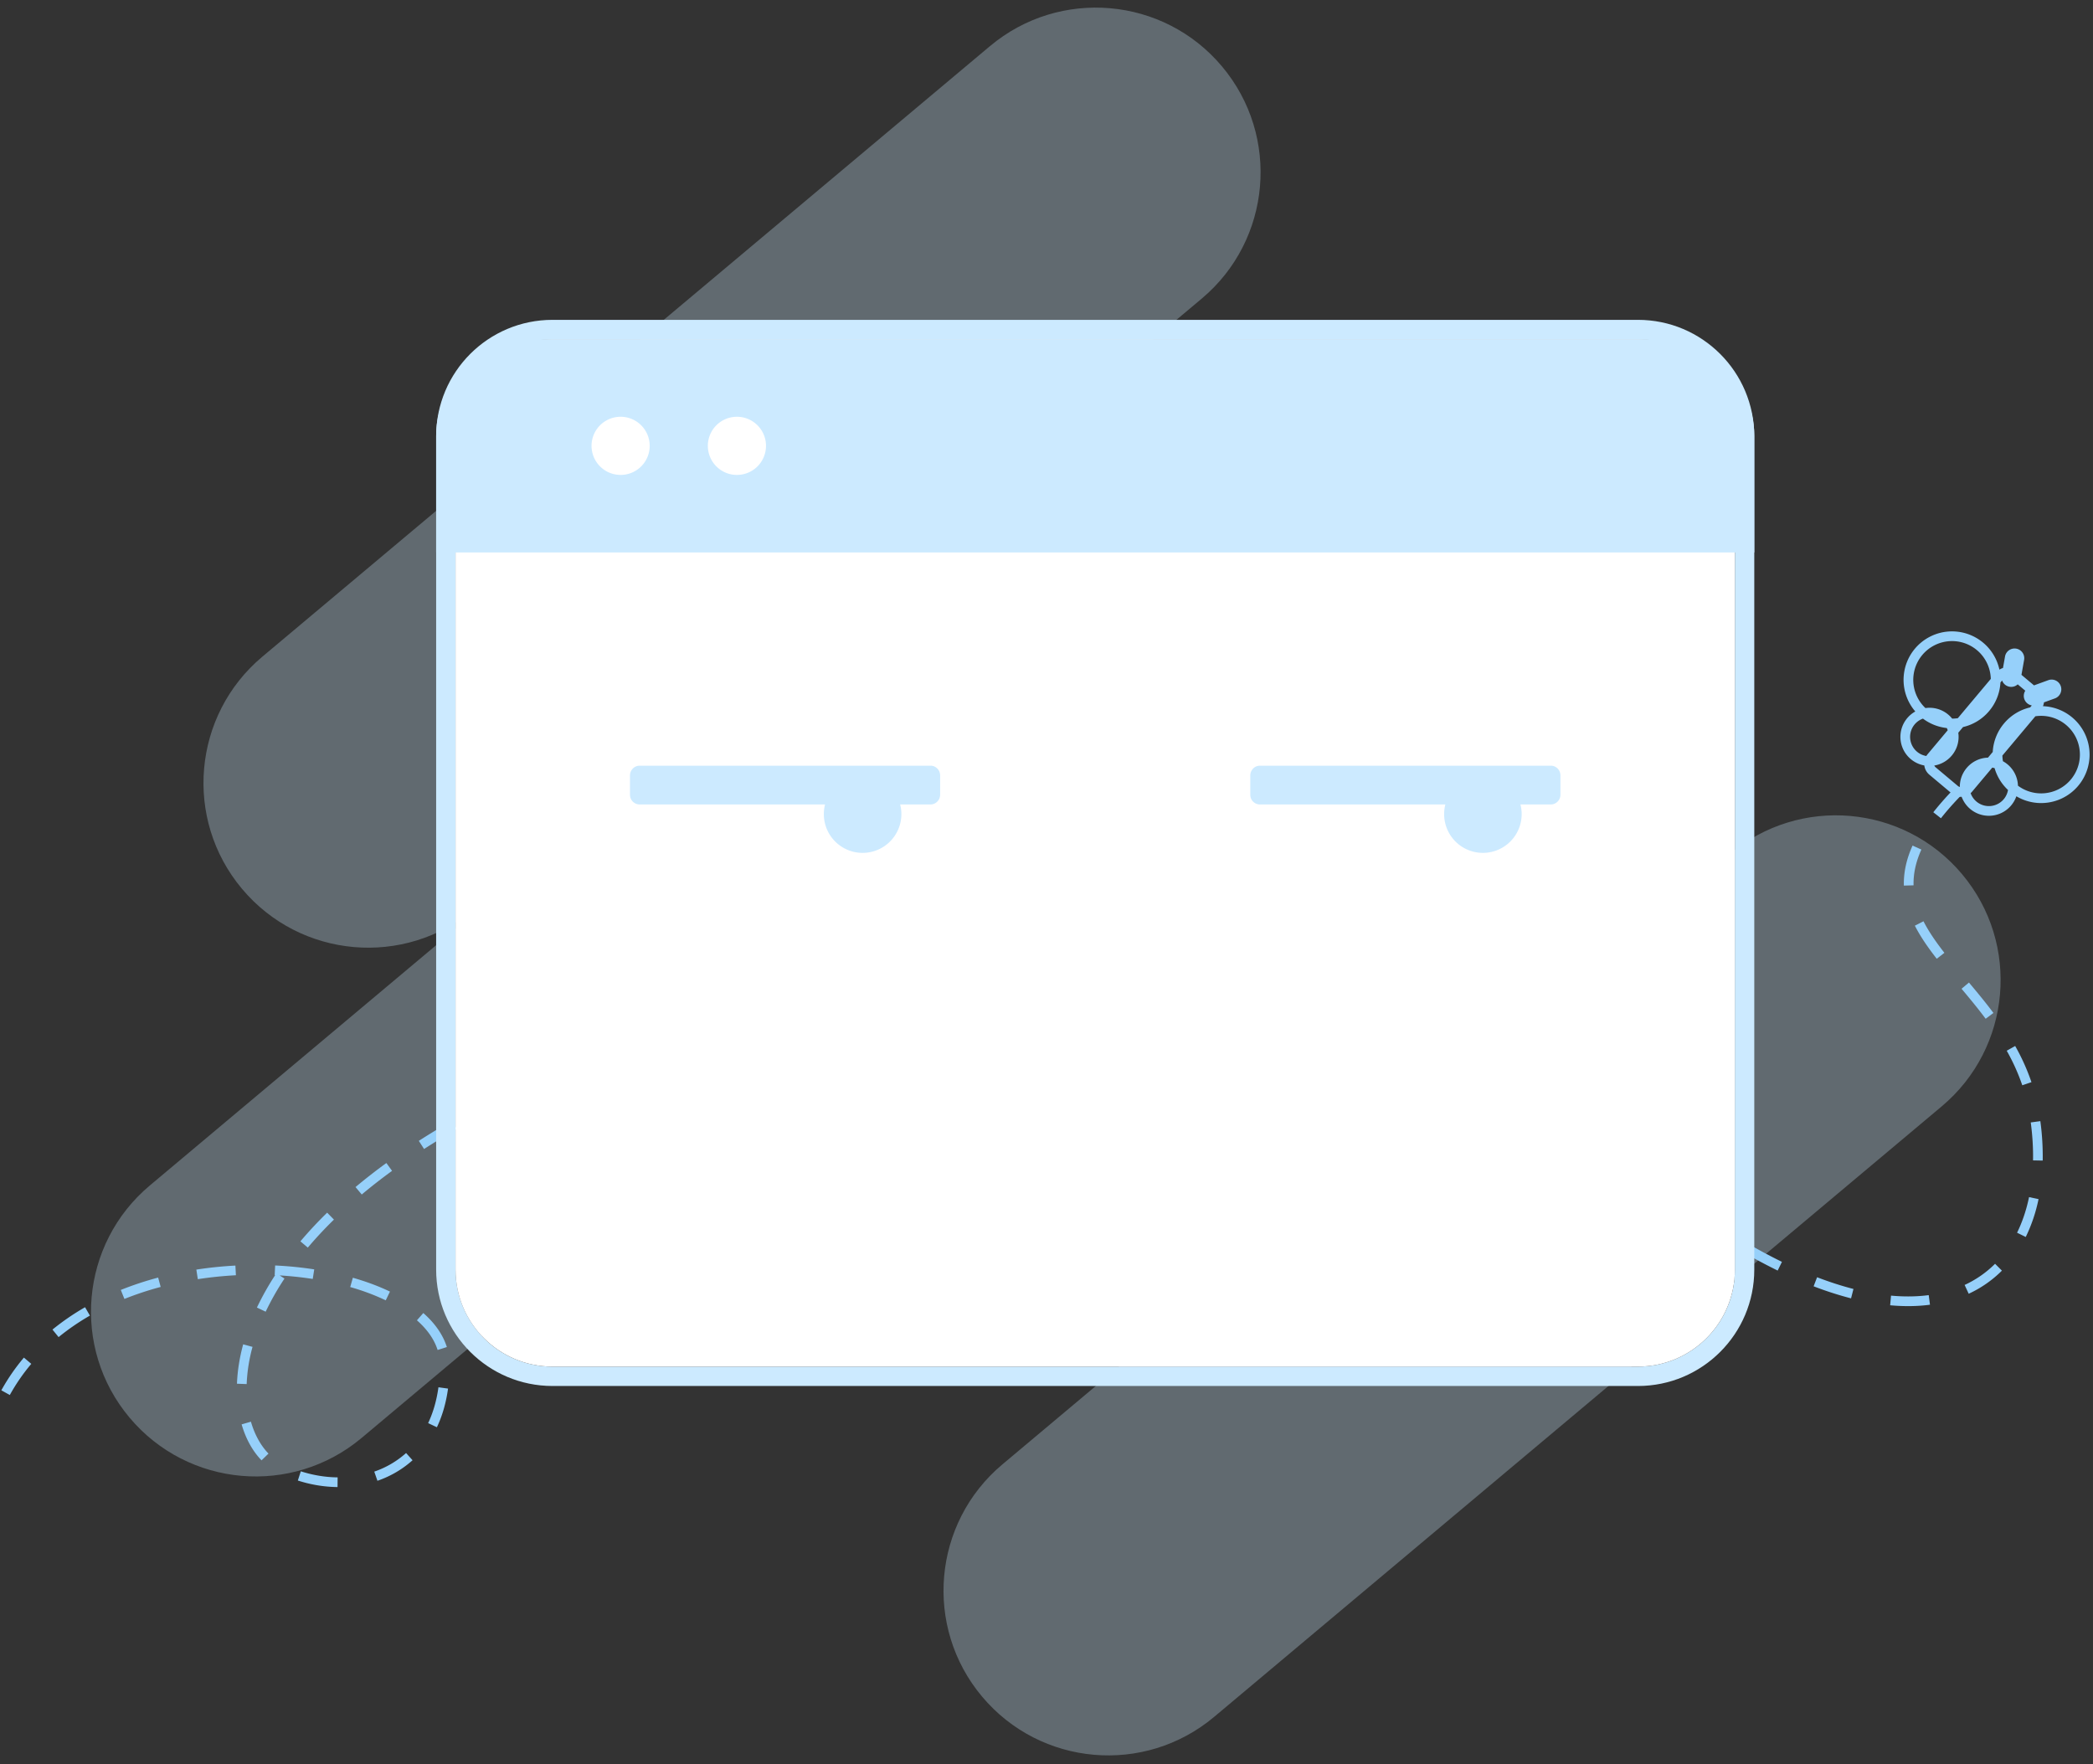 <?xml version="1.0" standalone="no"?><!DOCTYPE svg PUBLIC "-//W3C//DTD SVG 1.1//EN" "http://www.w3.org/Graphics/SVG/1.1/DTD/svg11.dtd"><svg t="1715491713081" class="icon" viewBox="0 0 1215 1024" version="1.1" xmlns="http://www.w3.org/2000/svg" p-id="3251" id="mx_n_1715491713082" xmlns:xlink="http://www.w3.org/1999/xlink" width="237.305" height="200"><rect x="0" y="0" width="1215" height="1024" fill="#333333" stroke="none"/><path d="M509.344 333.756c40.476-33.96 100.802-28.694 134.769 11.776 33.955 40.465 28.638 100.825-11.804 134.763l-422.36 354.406c-40.471 33.96-100.803 28.694-134.764-11.782C41.23 782.454 46.541 722.094 86.99 688.156l422.355-354.405zM574.65 26.804C615.12-7.156 675.452-1.89 709.413 38.586c33.955 40.465 28.643 100.824-11.805 134.763l-422.355 354.4c-40.476 33.96-100.802 28.694-134.768-11.777-33.955-40.47-28.638-100.824 11.804-134.768l422.36-354.4z m429.59 468.88c40.476-33.961 100.802-28.695 134.769 11.776 33.955 40.47 28.638 100.824-11.804 134.768l-422.361 354.4c-40.47 33.96-100.802 28.694-134.763-11.782-33.955-40.465-28.644-100.825 11.804-134.763l422.355-354.4z" fill="#CCEAFF" fill-opacity=".3" p-id="3252"></path><path d="M5.7 809.804l-4.924-2.729a117.805 117.805 0 0 1 13.093-18.989l4.299 3.63A112.179 112.179 0 0 0 5.7 809.797z m28.311-33.618l-3.555-4.36a141.65 141.65 0 0 1 18.927-12.986l2.807 4.873a136.029 136.029 0 0 0-18.173 12.473z m38.21-22.15l-2.094-5.222a188.844 188.844 0 0 1 21.684-7.18l1.452 5.436a183.223 183.223 0 0 0-21.043 6.965z m42.613-11.473l-0.855-5.559a227.154 227.154 0 0 1 22.674-2.335l0.293 5.615a222.288 222.288 0 0 0-22.112 2.28z m44.617-2.34l0.27-5.616c7.731 0.366 15.332 1.126 22.692 2.262l-0.861 5.56a210.927 210.927 0 0 0-22.095-2.206z m43.847 6.92l1.541-5.413c7.815 2.229 15.045 4.924 21.533 8.035l-2.437 5.075a131.314 131.314 0 0 0-20.637-7.703z m38.726 19.298l3.713-4.225c6.747 5.93 11.394 12.57 13.667 19.749l-5.368 1.699c-1.94-6.133-5.997-11.934-12.012-17.228z m12.49 38.873l5.576 0.76c-1.125 8.27-3.308 15.77-6.47 22.449l-5.086-2.403c2.909-6.15 4.929-13.098 5.986-20.806z m-18.78 38.17l3.758 4.185a59.341 59.341 0 0 1-20.39 11.923l-1.84-5.317a53.72 53.72 0 0 0 18.472-10.792z m-39.74 14.133l-0.056 5.626a77.785 77.785 0 0 1-23.04-3.798l1.728-5.35c6.988 2.25 14.223 3.449 21.369 3.522z m-40.132-13.813l-4.034 3.922c-5.143-5.29-9.126-12.451-11.568-20.874l5.401-1.564c2.194 7.567 5.728 13.914 10.2 18.516z m-12.67-40.347l-5.627-0.208c0.27-7.337 1.463-15.005 3.6-22.865l5.43 1.474a95.57 95.57 0 0 0-3.404 21.6z m11.038-42.017l-5.086-2.408a161.167 161.167 0 0 1 11.309-19.918l4.687 3.1a155.552 155.552 0 0 0-10.915 19.226z m24.447-37.202l-4.293-3.635a240.325 240.325 0 0 1 15.529-16.654l3.938 4.029a234.71 234.71 0 0 0-15.174 16.26z m31.316-30.832l-3.606-4.316a329.93 329.93 0 0 1 17.903-13.953l3.308 4.546a331.056 331.056 0 0 0-17.605 13.723z m36.178-26.41l-3.039-4.732a451.854 451.854 0 0 1 19.36-11.748l2.803 4.878a446.228 446.228 0 0 0-19.124 11.601z m38.9-22.36l-2.582-4.996a582.645 582.645 0 0 1 20.3-9.976l2.386 5.092a582.667 582.667 0 0 0-20.104 9.88z m40.685-19.073l-2.206-5.177a747.379 747.379 0 0 1 20.92-8.53l2.047 5.245a729.399 729.399 0 0 0-20.761 8.462z m41.815-16.272l-1.84-5.317a443.848 443.848 0 0 1 21.605-6.858l1.565 5.401a437.263 437.263 0 0 0-21.33 6.774z m42.985-12.462l-1.294-5.475a478.242 478.242 0 0 1 22.129-4.686l1.04 5.53a472.615 472.615 0 0 0-21.869 4.63z m44.111-8.27l-0.787-5.571a525.183 525.183 0 0 1 22.488-2.667l0.546 5.598a526.77 526.77 0 0 0-22.247 2.64z m44.488-4.333l-0.315-5.615c7.472-0.417 15-0.692 22.584-0.816l0.096 5.626c-7.511 0.124-14.966 0.394-22.365 0.805z m44.915-0.771l0.113-5.626c7.483 0.146 15.022 0.433 22.601 0.844l-0.31 5.62a646.701 646.701 0 0 0-22.404-0.844z m44.6 2.42l0.49-5.61a732.551 732.551 0 0 1 22.489 2.318l-0.664 5.587a724.367 724.367 0 0 0-22.314-2.301z m44.606 5.271l0.828-5.564a798.335 798.335 0 0 1 22.297 3.629l-0.98 5.542a790.755 790.755 0 0 0-22.145-3.601z m44.224 7.815l1.125-5.514a895.803 895.803 0 0 1 22.055 4.794l-1.26 5.48a884.724 884.724 0 0 0-21.92-4.76z m43.84 10.083l1.396-5.452a1052.018 1052.018 0 0 1 21.79 5.829l-1.518 5.418a997.106 997.106 0 0 0-21.662-5.795z m43.172 12.057l1.631-5.384a1100.69 1100.69 0 0 1 21.516 6.751l-1.739 5.357a1114.425 1114.425 0 0 0-21.408-6.724z m42.648 13.863l1.845-5.31c7.09 2.458 14.178 4.99 21.245 7.595l-1.94 5.288a1204.32 1204.32 0 0 0-21.145-7.573z m42.203 15.552l2.042-5.244a1193.761 1193.761 0 0 1 20.947 8.372l-2.138 5.204a1269.647 1269.647 0 0 0-20.851-8.332z m41.466 16.991l2.217-5.17c6.92 2.982 13.802 6.009 20.643 9.086l-2.306 5.132a1336.18 1336.18 0 0 0-20.56-9.048z m41.017 18.466l2.396-5.092c6.842 3.219 13.622 6.47 20.329 9.762l-2.476 5.052a1370.793 1370.793 0 0 0-20.25-9.722z m40.38 19.805l2.56-5.008a1336.632 1336.632 0 0 1 19.996 10.426l-2.644 4.968a1344.276 1344.276 0 0 0-19.918-10.386z m39.711 21.144l2.729-4.918 4.118 2.29a316.371 316.371 0 0 0 15.642 8.215l-2.476 5.052a321.992 321.992 0 0 1-15.917-8.355l-4.096-2.284z m40.876 19.77l2.02-5.254c7.28 2.796 14.324 5.064 21.11 6.802l-1.396 5.452a197.362 197.362 0 0 1-21.734-7z m44.431 11.017l0.507-5.604c7.764 0.715 15.061 0.608 21.88-0.292l0.732 5.576c-7.236 0.956-14.96 1.069-23.124 0.32z m45.596-6.684l-2.363-5.109a61.237 61.237 0 0 0 17.673-12.288l3.977 3.978a66.864 66.864 0 0 1-19.287 13.42z m33.128-32.96l-5.052-2.475c3.072-6.25 5.401-13.171 6.96-20.66l5.514 1.148a92.593 92.593 0 0 1-7.427 21.988z m9.847-44.357l-5.627-0.102c0.13-7.089-0.315-14.46-1.328-22.038l5.576-0.748a151.968 151.968 0 0 1 1.373 22.888z m-6.538-45.518l-5.329 1.812a118.469 118.469 0 0 0-9.03-20.052l4.906-2.757a124.073 124.073 0 0 1 9.453 21.003z m-22.078-40.166l-4.507 3.37c-3.927-5.25-7.91-10.173-14.004-17.42l4.304-3.617c6.161 7.32 10.2 12.31 14.207 17.667z m-28.464-34.918l-4.434 3.46c-5.564-7.117-9.649-13.21-12.715-19.208l5.013-2.56c2.875 5.632 6.774 11.444 12.136 18.308z m-17.903-39.176l-5.627 0.152c-0.202-7.54 1.435-15.22 5.042-23.22l5.125 2.307c-3.263 7.258-4.72 14.094-4.54 20.76z m15.894-38.935l-4.428-3.477a169.933 169.933 0 0 1 13.16-14.752l3.995 3.966a164.363 164.363 0 0 0-12.727 14.258z" fill="#96D0FA" p-id="3253"></path><path d="M1161.267 396.187a28.008 28.008 0 0 1-6.544 16.547 28.008 28.008 0 0 1-15.163 9.317l-2.757 3.292a16.811 16.811 0 0 1-3.78 13.25 16.812 16.812 0 0 1-10.15 5.8c0.168 0.383 0.421 0.732 0.759 1.013l12.94 10.86c0.338 0.28 0.726 0.472 1.126 0.573a16.812 16.812 0 0 1 3.944-11.01 16.84 16.84 0 0 1 12.4-6.021l2.757-3.291a28.008 28.008 0 0 1 6.544-16.548 28.008 28.008 0 0 1 15.163-9.317l0.968-1.153a5.593 5.593 0 0 1-4.31-3.618 5.587 5.587 0 0 1 0.534-4.923l-4.4-3.691a5.587 5.587 0 0 1-4.754 1.384 5.593 5.593 0 0 1-4.31-3.618l-0.967 1.154z m-0.591-7.46a8.383 8.383 0 0 1 2.07-0.963l1.182-6.662a5.626 5.626 0 1 1 11.084 1.953l-1.542 8.687 7.286 6.116 8.294-3.016a5.626 5.626 0 1 1 3.848 10.578l-6.369 2.312a8.186 8.186 0 0 1-0.58 2.206 28.132 28.132 0 1 1-15.433 52.297 16.88 16.88 0 0 1-31.772 0.31 8.4 8.4 0 0 1-5.79-1.97l-12.94-10.859a8.395 8.395 0 0 1-2.937-5.362 16.88 16.88 0 0 1-5.232-31.344 28.137 28.137 0 1 1 48.83-24.284z m-5.008 5.372a22.505 22.505 0 1 0-37.933 16.936 16.834 16.834 0 0 1 15.507 6.121c1.102 0 2.205-0.084 3.291-0.253l19.141-22.804z m-25.555 28.526a27.98 27.98 0 0 1-13.824-5.469 11.253 11.253 0 0 0 1.958 21.696c0.209-0.355 0.45-0.693 0.726-1.013l11.697-13.942a11.208 11.208 0 0 0-0.557-1.278z m13.853 37.81a11.253 11.253 0 0 0 21.7-1.846 27.98 27.98 0 0 1-7.786-12.67 11.208 11.208 0 0 0-1.35-0.321l-11.698 13.936a9.38 9.38 0 0 1-0.866 0.9z m18.752-18.545a16.834 16.834 0 0 1 8.721 14.206 22.505 22.505 0 1 0 10.1-40.296l-19.141 22.804c0.028 1.103 0.135 2.2 0.326 3.286z" fill="#96D0FA" p-id="3254"></path><path d="M264.44 253.232V737.01c0 31.086 25.223 56.309 56.32 56.309H950.8c31.115 0 56.32-25.206 56.32-56.31V253.233c0-31.086-25.222-56.309-56.32-56.309H320.76c-31.114 0-56.32 25.206-56.32 56.309z m-11.253 0c0-37.314 30.23-67.562 67.573-67.562H950.8c37.32 0 67.574 30.27 67.574 67.562V737.01c0 37.314-30.23 67.561-67.573 67.561H320.76c-37.326 0-67.573-30.27-67.573-67.561V253.232z" fill="#CCEAFF" p-id="3255"></path><path d="M264.44 253.232V737.01c0 31.086 25.223 56.309 56.32 56.309H950.8c31.115 0 56.32-25.206 56.32-56.31V253.233c0-31.086-25.222-56.309-56.32-56.309H320.76c-31.114 0-56.32 25.206-56.32 56.309z" fill="#FFFFFF" p-id="3256"></path><path d="M253.187 253.198c0-31.08 25.24-56.275 56.264-56.275H962.11c31.074 0 56.264 25.2 56.264 56.275v67.505H253.187v-67.505z m106.9 22.494a16.88 16.88 0 1 0 0-33.758 16.88 16.88 0 0 0 0 33.758z m67.517 0a16.88 16.88 0 1 0 0-33.758 16.88 16.88 0 0 0 0 33.758z m94.94 191.297a22.505 22.505 0 1 1-43.593 0H371.3a5.604 5.604 0 0 1-5.587-5.683v-11.14c0-3.14 2.543-5.682 5.587-5.682h168.87c3.09 0 5.587 2.492 5.587 5.682v11.14c0 3.14-2.543 5.683-5.587 5.683h-17.627z m360.088 0a22.505 22.505 0 1 1-43.593 0h-107.65a5.604 5.604 0 0 1-5.587-5.683v-11.14c0-3.14 2.543-5.682 5.587-5.682h168.87c3.089 0 5.587 2.492 5.587 5.682v11.14c0 3.14-2.543 5.683-5.587 5.683h-17.627z" fill="#CCEAFF" p-id="3257"></path></svg>